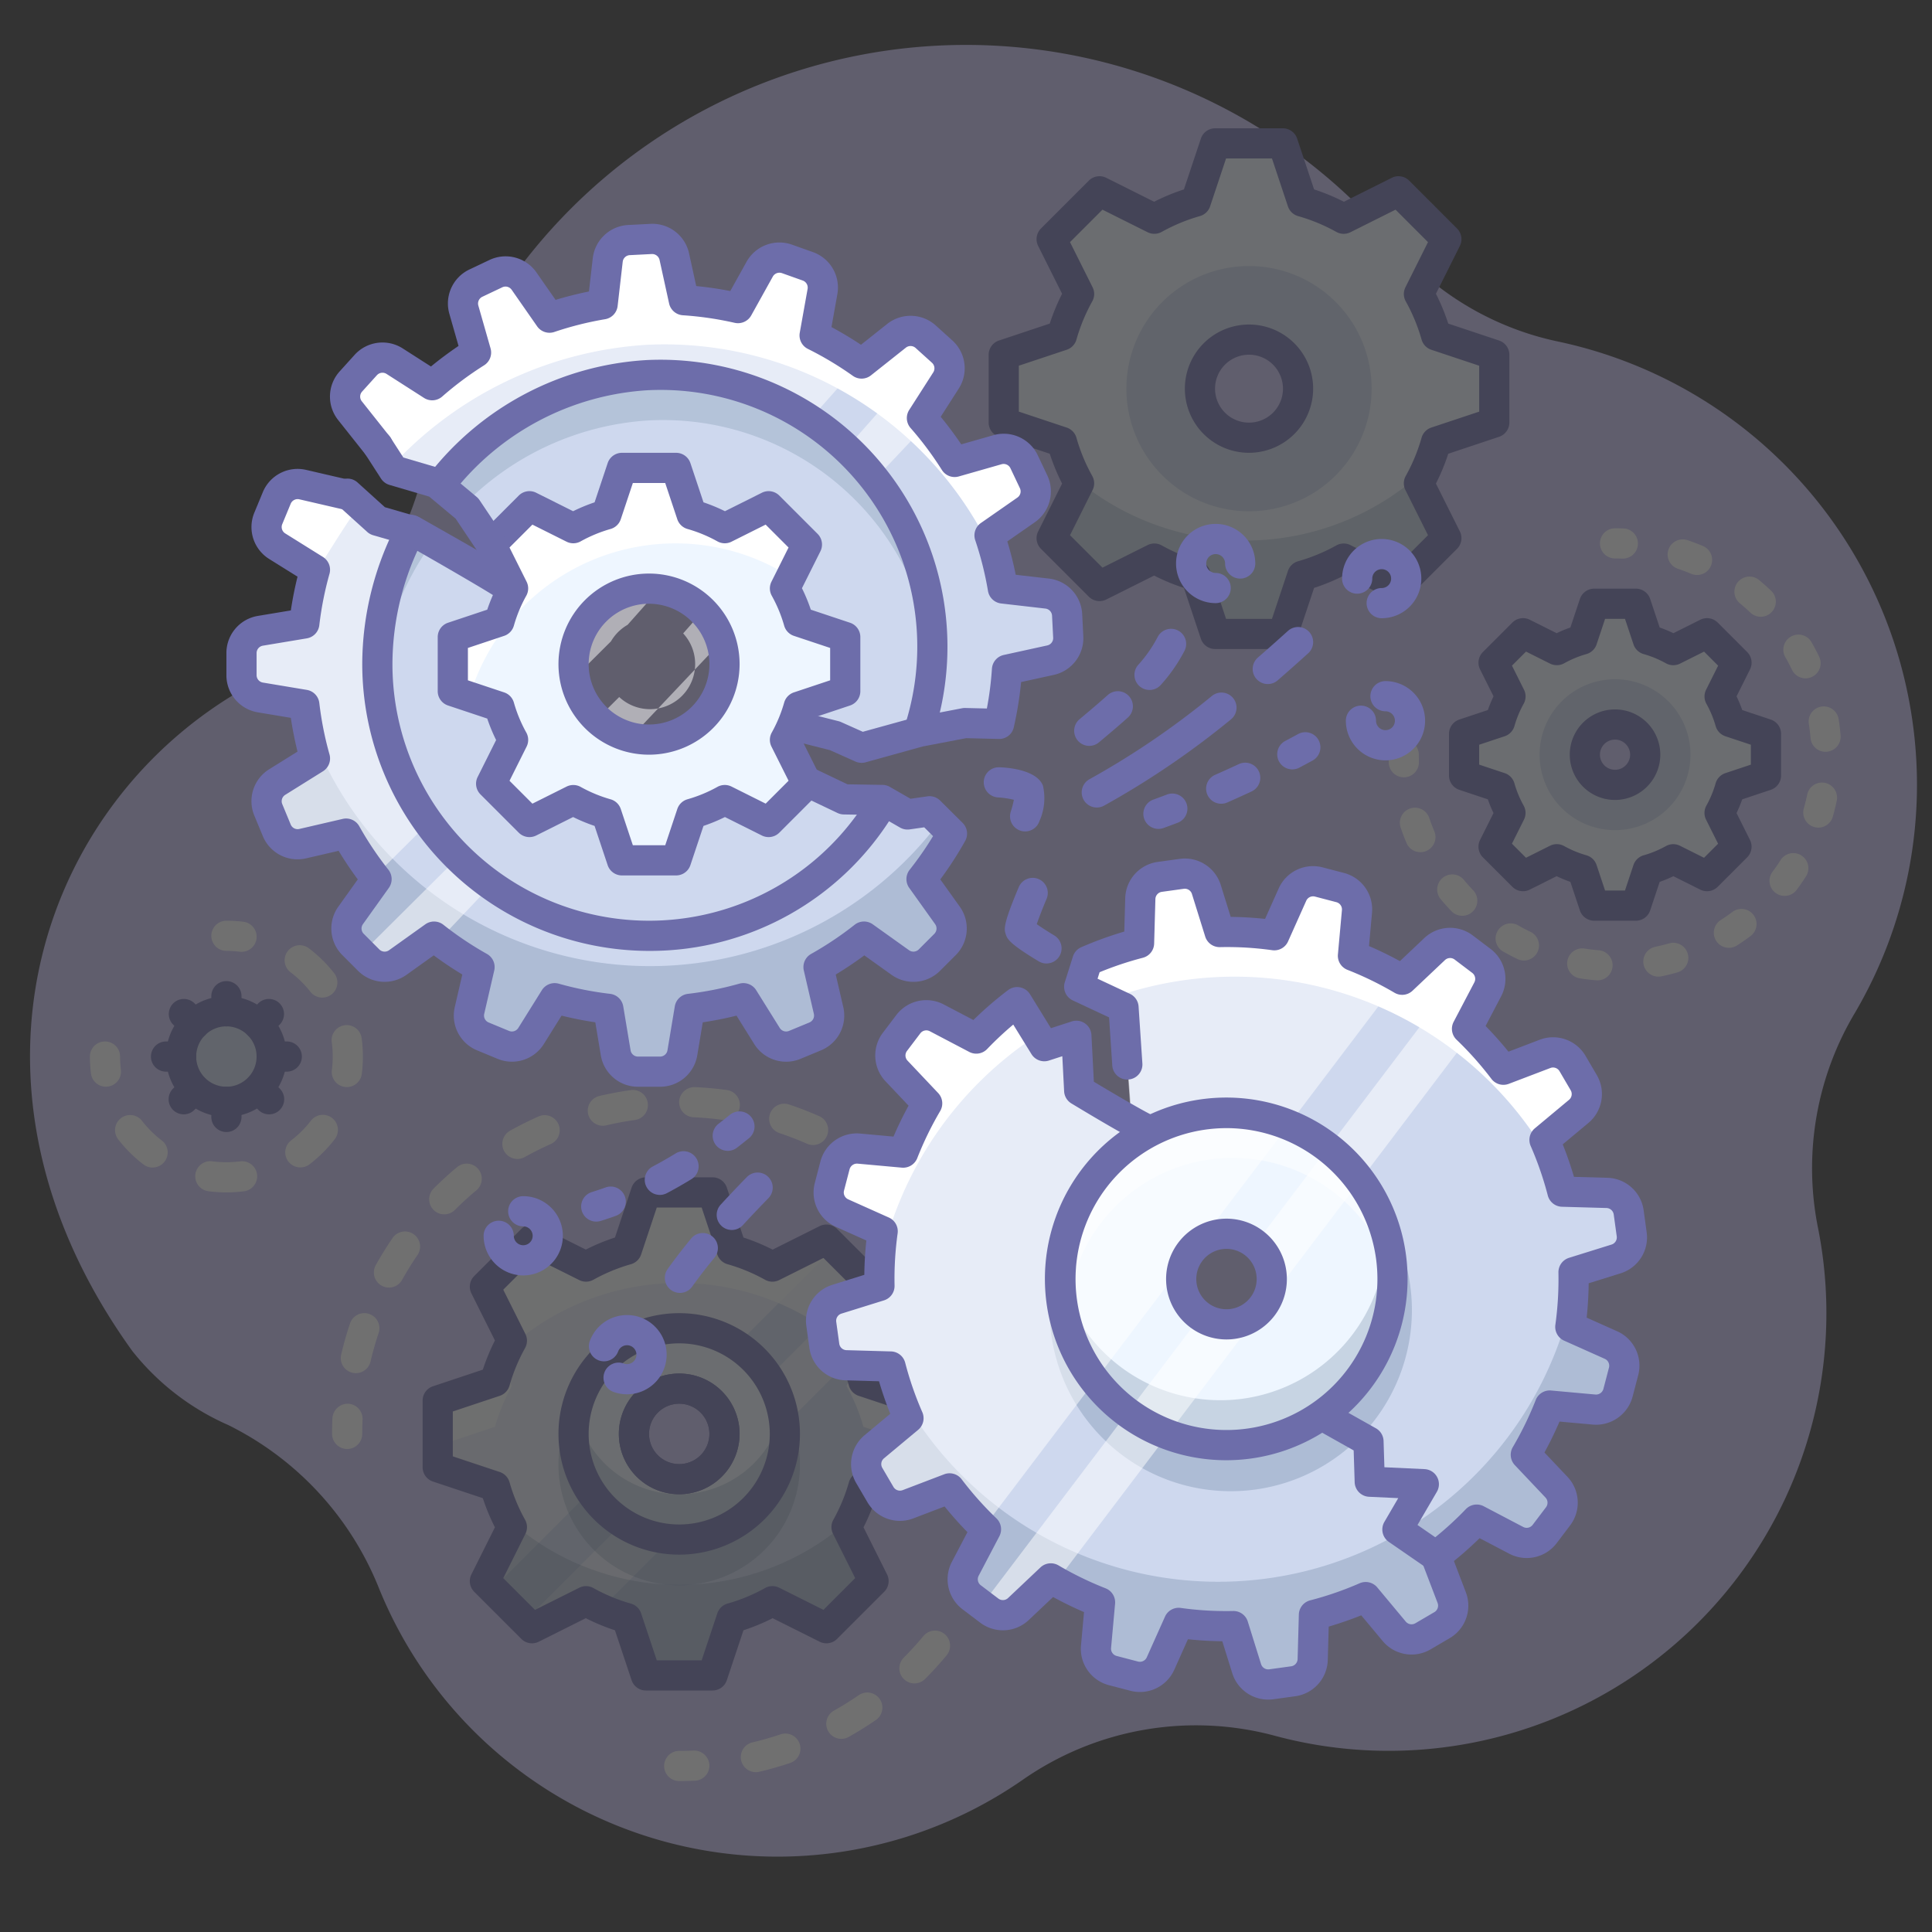 <?xml version="1.0" ?><svg data-name="Layer 3" height="128" id="Layer_3" viewBox="0 0 128 128" width="128" xmlns="http://www.w3.org/2000/svg"><rect x="0" y="0" width="128" height="128" fill="#333333" stroke="none"/><title/><g style="opacity:0.3"><path d="M126.689,47.663A30.001,30.001,0,0,0,103.177,22.617,19.69,19.69,0,0,1,92.244,16.069a37.011,37.011,0,0,0-64.255,15.372A21.013,21.013,0,0,1,17.107,45.114C2.945,52.473-4.151,71.573,8.758,89.498a16.602,16.602,0,0,0,6.352,4.909,20.579,20.579,0,0,1,10.02,10.876,28.488,28.488,0,0,0,42.624,12.637A20.059,20.059,0,0,1,84.377,114.977a29.001,29.001,0,0,0,36.038-33.793,20.08,20.08,0,0,1,2.51-14.132A29.832,29.832,0,0,0,126.689,47.663Z" style="fill:#c9c1f5"/><path d="M61,97.207V92.793L57.205,91.528a12.611,12.611,0,0,0-1.12-2.703l1.789-3.578-3.121-3.121-3.578,1.789A12.603,12.603,0,0,0,48.472,82.795l-1.265-3.795H42.793L41.528,82.795a12.603,12.603,0,0,0-2.703,1.12l-3.578-1.789-3.121,3.121,1.789,3.578A12.605,12.605,0,0,0,32.795,91.528L29,92.793v4.414L32.795,98.472a12.604,12.604,0,0,0,1.12,2.703l-1.789,3.578,3.121,3.121,3.578-1.789a12.603,12.603,0,0,0,2.703,1.12l1.265,3.795h4.414l1.265-3.795a12.603,12.603,0,0,0,2.703-1.12l3.578,1.789,3.121-3.121-1.789-3.578A12.611,12.611,0,0,0,57.205,98.472Zm-16,.793a3,3,0,1,1,3-3A3,3,0,0,1,45,98Z" style="fill:#ced8ee"/><g style="opacity:0.5"><path d="M57.874,85.247l-.479-.479-9.497,9.497a2.965,2.965,0,0,1-3.634,3.634l-9.497,9.497.479.479,3.578-1.789c.325.181.666.336,1.008.488l16.741-16.741c-.153-.342-.307-.683-.488-1.008Z" style="fill:#fff"/><path d="M42,95a2.96,2.96,0,0,1,3.799-2.879l9.475-9.475-.521-.521-3.578,1.789A12.603,12.603,0,0,0,48.472,82.795l-1.265-3.795H42.793L41.528,82.795a12.603,12.603,0,0,0-2.703,1.12l-3.578-1.789-3.121,3.121,1.789,3.578A12.605,12.605,0,0,0,32.795,91.528L29,92.793v4.414L32.795,98.472a12.604,12.604,0,0,0,1.12,2.703l-1.789,3.578.521.521L42.121,95.799A2.97,2.97,0,0,1,42,95Z" style="fill:#fff"/></g><path d="M45,101a7.996,7.996,0,0,1-7.738-6,8,8,0,1,0,15.476,0A7.996,7.996,0,0,1,45,101Z" style="fill:#2c4b75;opacity:0.2"/><g style="opacity:0.75"><path d="M33.915,91.825l-.721-1.442c-.147.375-.287.754-.398,1.146L29,92.793v3L32.795,94.528A12.605,12.605,0,0,1,33.915,91.825Z" style="fill:#fff"/><path d="M57.205,91.528c-.111-.392-.252-.77-.399-1.145l-.721,1.442A12.611,12.611,0,0,1,57.205,94.528L61,95.793v-3Z" style="fill:#fff"/><path d="M33.651,89.368a16.926,16.926,0,0,1,22.697 0c-.09-.18-.165-.368-.263-.544l1.789-3.578-3.121-3.121-3.578,1.789A12.603,12.603,0,0,0,48.472,82.795l-1.265-3.795H42.793L41.528,82.795a12.603,12.603,0,0,0-2.703,1.12l-3.578-1.789-3.121,3.121,1.789,3.578C33.817,89,33.741,89.188,33.651,89.368Z" style="fill:#fff"/></g><g style="opacity:0.2"><path d="M33.651,100.632a16.926,16.926,0,0,0,22.697-0c-.09.18-.165.368-.263.544l1.789,3.578-3.121,3.121-3.578-1.789a12.603,12.603,0,0,1-2.703,1.12L47.207,111H42.793L41.528,107.205a12.603,12.603,0,0,1-2.703-1.12l-3.578,1.789-3.121-3.121,1.789-3.578C33.817,101,33.741,100.812,33.651,100.632Z" style="fill:#2c4b75"/></g><path d="M45,88a7,7,0,1,0,7,7A7,7,0,0,0,45,88Zm0,10a3,3,0,1,1,3-3A3,3,0,0,1,45,98Z" style="fill:#eef6ff"/><g style="opacity:0.2"><path d="M45,99a7,7,0,0,1-6.835-5.5,7,7,0,1,0,13.67,0A7,7,0,0,1,45,99Z" style="fill:#2c4b75"/></g><path d="M47.207,112H42.793a1,1,0,0,1-.949-.684l-1.102-3.306a13.624,13.624,0,0,1-1.932-.8l-3.117,1.559a1,1,0,0,1-1.154-.188L31.419,105.46a1,1,0,0,1-.188-1.154l1.558-3.116a13.679,13.679,0,0,1-.8-1.932l-3.306-1.102A1,1,0,0,1,28,97.207V92.793a1,1,0,0,1,.684-.949l3.306-1.102a13.679,13.679,0,0,1,.8-1.932l-1.558-3.117a1,1,0,0,1,.188-1.154l3.121-3.121a1.002,1.002,0,0,1,1.154-.188l3.117,1.558a13.679,13.679,0,0,1,1.932-.8l1.102-3.306A1,1,0,0,1,42.793,78H47.207a1,1,0,0,1,.949.684l1.102,3.306a13.679,13.679,0,0,1,1.932.8l3.116-1.558a1.002,1.002,0,0,1,1.154.188l3.121,3.121a1,1,0,0,1,.188,1.154L57.21,88.811a13.624,13.624,0,0,1,.8,1.932l3.306,1.102A1,1,0,0,1,62,92.793V97.207a1,1,0,0,1-.684.949l-3.306,1.102a13.624,13.624,0,0,1-.8,1.932l1.559,3.116a1.0 1,0,0,1-.188,1.154L55.46,108.581a1.001,1.001,0,0,1-1.154.188L51.189,107.21a13.624,13.624,0,0,1-1.932.8l-1.102,3.306A1,1,0,0,1,47.207,112Zm-3.693-2h2.973l1.037-3.112a1.0 1,0,0,1,.676-.646,11.614,11.614,0,0,0,2.488-1.031,1.001,1.001,0,0,1,.935-.021l2.933,1.467,2.102-2.102-1.467-2.933a1.001,1.001,0,0,1,.021-.935,11.614,11.614,0,0,0,1.031-2.488 1.0 1,0,0,1,.646-.676L60,96.486V93.514l-3.112-1.037a1.0 1,0,0,1-.646-.676,11.614,11.614,0,0,0-1.031-2.488,1.001,1.001,0,0,1-.021-.935l1.467-2.934-2.102-2.101-2.933,1.466a.999.999,0,0,1-.935-.021,11.682,11.682,0,0,0-2.489-1.031,1,1,0,0,1-.675-.646L46.486,80H43.514l-1.037,3.111a1,1,0,0,1-.675.646A11.682,11.682,0,0,0,39.312,84.788a1.003,1.003,0,0,1-.935.021l-2.933-1.466-2.102,2.102,1.466,2.933a1,1,0,0,1-.021.935,11.682,11.682,0,0,0-1.031,2.489,1,1,0,0,1-.646.675L30,93.514v2.973l3.111,1.037a1,1,0,0,1,.646.675A11.682,11.682,0,0,0,34.788,100.688a1,1,0,0,1,.021.935l-1.466,2.933,2.101,2.102,2.934-1.467a.998.998,0,0,1,.935.021,11.614,11.614,0,0,0,2.488,1.031 1.0 1,0,0,1,.676.646ZM61,97.207h0ZM45,99a4,4,0,1,1,4-4A4.005,4.005,0,0,1,45,99Zm0-6a2,2,0,1,0,2,2A2.002,2.002,0,0,0,45,93Z" style="fill:#6d6daa"/><path d="M45,103a8,8,0,1,1,8-8A8.009,8.009,0,0,1,45,103Zm0-14a6,6,0,1,0,6,6A6.007,6.007,0,0,0,45,89Zm0,10a4,4,0,1,1,4-4A4.005,4.005,0,0,1,45,99Zm0-6a2,2,0,1,0,2,2A2.002,2.002,0,0,0,45,93Z" style="fill:#6d6daa"/><path d="M99,27.991V23.509l-3.855-1.285a12.81,12.81,0,0,0-1.137-2.746l1.817-3.634-3.17-3.17-3.634,1.817a12.801,12.801,0,0,0-2.746-1.137L84.991,9.5H80.509l-1.285,3.854a12.801,12.801,0,0,0-2.746,1.137l-3.634-1.817-3.17,3.17,1.817,3.634a12.805,12.805,0,0,0-1.137,2.746L66.5,23.509v4.483l3.855,1.285a12.806,12.806,0,0,0,1.137,2.746l-1.817,3.634,3.17,3.17,3.634-1.817a12.801,12.801,0,0,0,2.746,1.137L80.509,42h4.483l1.285-3.855a12.801,12.801,0,0,0,2.746-1.137l3.634,1.817,3.17-3.17-1.817-3.634a12.811,12.811,0,0,0,1.137-2.746ZM82.75,29A3.25,3.25,0,1,1,86,25.75,3.25,3.25,0,0,1,82.75,29Z" style="fill:#eef6ff"/><g style="opacity:0.2"><path d="M70.797,31.308a17.455,17.455,0,0,0,23.406-0c-.092.186-.171.38-.272.561l1.845,3.69L92.558,38.777l-3.69-1.845a12.997,12.997,0,0,1-2.788,1.155L84.776,42H80.224l-1.305-3.914a12.997,12.997,0,0,1-2.788-1.155L72.442,38.777,69.223,35.558l1.845-3.69C70.967,31.688,70.889,31.494,70.797,31.308Z" style="fill:#2c4b75"/></g><path d="M82.75,17.625a8.125,8.125,0,1,0,8.125,8.125A8.125,8.125,0,0,0,82.75,17.625ZM82.75,29A3.25,3.25,0,1,1,86,25.75,3.25,3.25,0,0,1,82.75,29Z" style="fill:#ced8ee"/><path d="M84.991,43H80.509a1,1,0,0,1-.949-.684L78.438,38.951a13.869,13.869,0,0,1-1.975-.817L73.291,39.72a1.002,1.002,0,0,1-1.154-.188L68.968,36.362a1.0 1,0,0,1-.188-1.154l1.586-3.171a13.893,13.893,0,0,1-.817-1.975l-3.365-1.122A1,1,0,0,1,65.5,27.991V23.509a1,1,0,0,1,.684-.949L69.549,21.438a13.893,13.893,0,0,1,.817-1.975L68.78,16.292a1.0 1,0,0,1,.188-1.154l3.169-3.17a.999.999,0,0,1,1.154-.188l3.172,1.586a13.869,13.869,0,0,1,1.975-.817l1.122-3.365A1,1,0,0,1,80.509,8.5h4.482a1,1,0,0,1,.949.684L87.062,12.549a13.869,13.869,0,0,1,1.975.817l3.172-1.586a1,1,0,0,1,1.154.188l3.169,3.17a1.0 1,0,0,1,.188,1.154l-1.586,3.171a13.893,13.893,0,0,1,.817,1.975l3.365,1.122A1,1,0,0,1,100,23.509v4.482a1,1,0,0,1-.684.949L95.951,30.062a13.893,13.893,0,0,1-.817,1.975L96.72,35.208a1.0 1,0,0,1-.188,1.154l-3.169,3.17a1.002,1.002,0,0,1-1.154.188l-3.172-1.586a13.869,13.869,0,0,1-1.975.817l-1.122,3.365A1,1,0,0,1,84.991,43Zm-3.762-2h3.041l1.057-3.171a1.0 1,0,0,1,.676-.646,11.829,11.829,0,0,0,2.531-1.048.998.998,0,0,1,.935-.021L92.459,37.608,94.608,35.458l-1.495-2.989a1.001,1.001,0,0,1,.021-.935,11.829,11.829,0,0,0,1.048-2.531 1.0 1,0,0,1,.646-.676L98,27.271v-3.041l-3.171-1.057a1.0 1,0,0,1-.646-.676,11.829,11.829,0,0,0-1.048-2.531,1.001,1.001,0,0,1-.021-.935L94.608,16.042,92.459,13.892l-2.989,1.495a1.005,1.005,0,0,1-.935-.021,11.829,11.829,0,0,0-2.531-1.048 1.0 1,0,0,1-.676-.646L84.271,10.5h-3.041l-1.057,3.171a1.0 1,0,0,1-.676.646,11.829,11.829,0,0,0-2.531,1.048,1.005,1.005,0,0,1-.935.021L73.041,13.892,70.892,16.042l1.495,2.989a1.001,1.001,0,0,1-.021.935,11.829,11.829,0,0,0-1.048,2.531 1.0 1,0,0,1-.646.676L67.5,24.229v3.041l3.171,1.057a1.0 1,0,0,1,.646.676,11.829,11.829,0,0,0,1.048,2.531,1.001,1.001,0,0,1,.021.935L70.892,35.458l2.15,2.15,2.989-1.495a.998.998,0,0,1,.935.021,11.829,11.829,0,0,0,2.531,1.048 1.0 1,0,0,1,.676.646ZM99,27.991h0ZM82.75,30A4.25,4.25,0,1,1,87,25.75,4.255,4.255,0,0,1,82.75,30Zm0-6.5A2.25,2.25,0,1,0,85,25.75,2.252,2.252,0,0,0,82.75,23.5Z" style="fill:#6d6daa"/><path d="M117,51.379V48.621L114.628,47.83a7.883,7.883,0,0,0-.7-1.69l1.118-2.236-1.951-1.951-2.236,1.118a7.878,7.878,0,0,0-1.69-.7L108.379,40h-2.759L104.83,42.372a7.878,7.878,0,0,0-1.69.7l-2.236-1.118L98.954,43.904l1.118,2.236A7.88,7.88,0,0,0,99.372,47.83L97,48.621v2.759l2.372.791a7.881,7.881,0,0,0,.7,1.69L98.954,56.096l1.951,1.951,2.236-1.118A7.878,7.878,0,0,0,104.83,57.628L105.621,60h2.759l.791-2.372a7.877,7.877,0,0,0,1.69-.7l2.236,1.118,1.951-1.951-1.118-2.236A7.884,7.884,0,0,0,114.628,52.17ZM107,52a2,2,0,1,1,2-2A2,2,0,0,1,107,52Z" style="fill:#eef6ff"/><path d="M107,45a5,5,0,1,0,5,5A5,5,0,0,0,107,45Zm0,7a2,2,0,1,1,2-2A2,2,0,0,1,107,52Z" style="fill:#ced8ee"/><path d="M108.379,61h-2.759a1,1,0,0,1-.949-.684l-.63-1.89a8.903,8.903,0,0,1-.909-.376l-1.781.891a1.002,1.002,0,0,1-1.154-.188l-1.951-1.951a1,1,0,0,1-.188-1.154l.891-1.781a8.903,8.903,0,0,1-.376-.909l-1.89-.63A1,1,0,0,1,96,51.379V48.621a1,1,0,0,1,.684-.949l1.89-.63a8.903,8.903,0,0,1,.376-.909l-.891-1.781a1,1,0,0,1,.188-1.154l1.951-1.951a1,1,0,0,1,1.154-.188l1.781.891a8.903,8.903,0,0,1,.909-.376l.63-1.89A1,1,0,0,1,105.621,39h2.759a1,1,0,0,1,.949.684l.63,1.89a8.903,8.903,0,0,1,.909.376l1.781-.891a1.002,1.002,0,0,1,1.154.188l1.951,1.951a1,1,0,0,1,.188,1.154l-.891,1.781a8.903,8.903,0,0,1,.376.909l1.89.63A1,1,0,0,1,118,48.621v2.759a1,1,0,0,1-.684.949l-1.89.63a8.903,8.903,0,0,1-.376.909l.891,1.781a1,1,0,0,1-.188,1.154l-1.951,1.951a1.004,1.004,0,0,1-1.154.188l-1.781-.891a8.903,8.903,0,0,1-.909.376l-.63,1.89A1,1,0,0,1,108.379,61Zm-2.038-2h1.317l.562-1.688a1,1,0,0,1,.675-.646,6.889,6.889,0,0,0,1.475-.611.998.998,0,0,1,.935-.021l1.592.796.931-.931-.796-1.592a1.001,1.001,0,0,1,.021-.935,6.889,6.889,0,0,0,.611-1.475,1,1,0,0,1,.646-.675L116,50.659V49.341l-1.688-.562a1,1,0,0,1-.646-.675,6.889,6.889,0,0,0-.611-1.475,1.001,1.001,0,0,1-.021-.935l.796-1.592-.931-.931-1.592.796a1.004,1.004,0,0,1-.935-.021,6.889,6.889,0,0,0-1.475-.611,1,1,0,0,1-.675-.646L107.659,41h-1.317l-.562,1.688a1,1,0,0,1-.675.646,6.889,6.889,0,0,0-1.475.611,1.004,1.004,0,0,1-.935.021l-1.592-.796-.931.931.796,1.592a1.001,1.001,0,0,1-.021.935,6.889,6.889,0,0,0-.611,1.475,1,1,0,0,1-.646.675L98,49.341v1.317l1.688.562a1,1,0,0,1,.646.675,6.889,6.889,0,0,0,.611,1.475,1.001,1.001,0,0,1,.021.935l-.796,1.592.931.931,1.592-.796a.998.998,0,0,1,.935.021,6.889,6.889,0,0,0,1.475.611,1,1,0,0,1,.675.646ZM117,51.379h0ZM107,53a3,3,0,1,1,3-3A3.003,3.003,0,0,1,107,53Zm0-4a1,1,0,1,0,1,1A1.001,1.001,0,0,0,107,49Z" style="fill:#6d6daa"/><path d="M107.5,37.009l-.036-0Q107.233,37,107,37a1,1,0,0,1,0-2q.269,0,.535.009a1,1,0,0,1-.035,2Z" style="fill:#fff"/><path d="M105.837,64.952c-.027,0-.055-.001-.083-.003q-.546-.045-1.08-.128a1,1,0,1,1,.308-1.977q.463.073.935.111a1,1,0,0,1-.081,1.997Zm4.035-.247a1,1,0,0,1-.204-1.979c.308-.064.613-.139.914-.226a1,1,0,1,1,.551,1.923q-.521.149-1.055.261A1.024,1.024,0,0,1,109.872,64.705Zm-8.908-1.069a.992.992,0,0,1-.431-.098q-.492-.235-.963-.505a1.0 1,0,0,1,.992-1.736q.408.233.834.438a1.0 1,0,0,1-.432,1.902Zm13.58-.84a1,1,0,0,1-.54-1.842q.397-.254.774-.537A1,1,0,0,1,115.975,62.02q-.434.324-.893.619A.993.993,0,0,1,114.544,62.796Zm-17.665-2.123a.996.996,0,0,1-.723-.309q-.376-.393-.723-.812a1.0 1,0,0,1,1.542-1.273q.3.363.626.704a1,1,0,0,1-.723,1.691Zm21.354-1.317a1.0 1,0,0,1-.801-1.598q.282-.376.535-.775a1,1,0,0,1,1.687,1.075q-.293.459-.618.896A.999.999,0,0,1,118.233,59.356ZM94.105,56.46a1,1,0,0,1-.921-.61q-.211-.499-.387-1.015a1,1,0,0,1,1.894-.645q.152.448.335.879A1.001,1.001,0,0,1,94.105,56.46Zm26.364-1.628a1.002,1.002,0,0,1-.962-1.273c.085-.3.16-.605.224-.915a1,1,0,0,1,1.959.405q-.111.535-.259,1.055A1,1,0,0,1,120.47,54.832Zm.479-5.022a1,1,0,0,1-.996-.916q-.04-.473-.113-.937a1.0 1,0,0,1,1.976-.311q.084.532.13,1.078a1.001,1.001,0,0,1-.912,1.081C121.005,49.808,120.977,49.809,120.949,49.809Zm-1.324-4.868a1.0 1,0,0,1-.902-.567q-.204-.426-.439-.834a1,1,0,0,1,1.735-.995q.27.471.506.962a1,1,0,0,1-.901,1.433Zm-2.97-4.08a.995.995,0,0,1-.689-.276q-.341-.324-.706-.625a1,1,0,0,1,1.272-1.543q.419.346.812.72a1,1,0,0,1-.689,1.724Zm-4.221-2.767a.991.991,0,0,1-.388-.079q-.433-.182-.881-.334a1,1,0,1,1,.641-1.895q.518.175,1.017.386a1,1,0,0,1-.389,1.922Z" style="fill:#fff"/><path d="M93.008,51.5a1,1,0,0,1-.999-.965Q92,50.269,92,50a1,1,0,0,1,2,0q0,.234.008.465a1,1,0,0,1-.964,1.035Z" style="fill:#fff"/><path d="M23,96a1,1,0,0,1-1-1q0-.525.023-1.045a1.023,1.023,0,0,1,1.044-.954,1.001,1.001,0,0,1,.954,1.044Q24,94.52,24,95A1,1,0,0,1,23,96Z" style="fill:#fff"/><path d="M50.077,117.411a1,1,0,0,1-.229-1.973c.629-.149,1.256-.328,1.864-.533a1,1,0,1,1,.639,1.896c-.666.225-1.354.421-2.043.584A.987.987,0,0,1,50.077,117.411Zm5.666-2.207a1,1,0,0,1-.49-1.873c.562-.315,1.116-.66,1.646-1.025a1,1,0,0,1,1.136,1.646c-.581.4-1.188.778-1.804,1.124A.997.997,0,0,1,55.742,115.204Zm4.841-3.674a1,1,0,0,1-.708-1.706c.453-.455.892-.938,1.305-1.436a1,1,0,0,1,1.54,1.276c-.452.545-.932,1.074-1.429,1.571A.997.997,0,0,1,60.583,111.53Zm3.657-4.854a1,1,0,0,1-.873-1.486c.313-.563.604-1.147.863-1.737a1.0 1,0,0,1,1.83.806c-.284.646-.603,1.287-.945,1.903A1.0 1,0,0,1,64.24,106.675Zm2.189-5.671a.988.988,0,0,1-.228-.026.999.999,0,0,1-.747-1.201c.146-.625.264-1.266.351-1.906a1.0 1,0,0,1,1.981.271c-.096.702-.225,1.405-.385,2.09A1.0 1,0,0,1,66.429,101.004Zm.545-6.053a1,1,0,0,1-.998-.953c-.03-.647-.091-1.297-.179-1.932a1.0 1,0,1,1,1.98-.276c.097.695.163,1.407.197,2.114a1.001,1.001,0,0,1-.952,1.046ZM23.578,90.975a1,1,0,0,1-.975-1.228c.161-.689.356-1.378.58-2.045a1.0 1,0,1,1,1.896.635c-.204.609-.381,1.237-.529,1.866A1.0 1,0,0,1,23.578,90.975ZM65.856,88.979a1.001,1.001,0,0,1-.948-.681c-.205-.61-.442-1.218-.703-1.807a1.0 1,0,0,1,1.828-.811c.286.646.545,1.311.771,1.979A1.001,1.001,0,0,1,65.856,88.979ZM25.769,85.305a1,1,0,0,1-.873-1.487c.342-.614.718-1.222,1.119-1.806a1,1,0,0,1,1.65,1.13c-.366.534-.709,1.089-1.022,1.649A1,1,0,0,1,25.769,85.305Zm37.369-1.761a.999.999,0,0,1-.825-.433c-.365-.53-.759-1.05-1.172-1.546a1,1,0,0,1,1.537-1.28c.452.543.884,1.112,1.283,1.692a1,1,0,0,1-.823,1.567ZM29.434,80.454a1,1,0,0,1-.708-1.707c.5-.501,1.028-.983,1.569-1.433a1,1,0,0,1,1.278,1.538c-.493.41-.975.85-1.432,1.308A.999.999,0,0,1,29.434,80.454Zm29.602-1.396a.995.995,0,0,1-.638-.23c-.499-.414-1.021-.807-1.549-1.169A1,1,0,1,1,57.978,76.009c.579.396,1.149.827,1.696,1.279a1,1,0,0,1-.639,1.77ZM34.279,76.785A1,1,0,0,1,33.79,74.913c.617-.345,1.256-.665,1.9-.95a1.0 1,0,0,1,.811,1.828c-.588.261-1.171.552-1.734.867A.997.997,0,0,1,34.279,76.785Zm19.586-.925a1.003,1.003,0,0,1-.403-.085c-.589-.26-1.198-.495-1.808-.699a1,1,0,1,1,.633-1.897c.669.224,1.336.481,1.983.766a1,1,0,0,1-.404,1.916ZM39.942,74.584a1,1,0,0,1-.228-1.974c.689-.162,1.392-.293,2.088-.39a1,1,0,0,1,.274,1.981c-.635.088-1.276.208-1.906.355A1,1,0,0,1,39.942,74.584Zm8.077-.378a1.014,1.014,0,0,1-.138-.009c-.636-.087-1.286-.146-1.931-.175a1,1,0,0,1-.955-1.043,1.014,1.014,0,0,1,1.043-.955c.706.031,1.417.096,2.115.191a1,1,0,0,1-.135,1.991Z" style="fill:#fff"/><path d="M45,118a1,1,0,0,1,0-2q.48,0,.955-.021a1.015,1.015,0,0,1,1.044.954,1.001,1.001,0,0,1-.954,1.044Q45.525,118,45,118Z" style="fill:#fff"/><circle cx="14.999" cy="69.999" r="3" style="fill:#ced8ee" transform="translate(-13.608 4.376) rotate(-11.46)"/><path d="M14.991,74a4.001,4.001,0,1,1,3.928-4.796h0a4.006,4.006,0,0,1-3.928,4.796ZM15,67.999a2.015,2.015,0,0,0-.398.04,2,2,0,1,0,2.357,1.563h0A2.004,2.004,0,0,0,15,67.999Z" style="fill:#6d6daa"/><path d="M15,68a1,1,0,0,1-1-1V66a1,1,0,0,1,2,0v1A1,1,0,0,1,15,68Z" style="fill:#6d6daa"/><path d="M15,75a1,1,0,0,1-1-1V73a1,1,0,0,1,2,0v1A1,1,0,0,1,15,75Z" style="fill:#6d6daa"/><path d="M12,71H11a1,1,0,0,1,0-2h1a1,1,0,0,1,0,2Z" style="fill:#6d6daa"/><path d="M19,71H18a1,1,0,0,1,0-2h1a1,1,0,0,1,0,2Z" style="fill:#6d6daa"/><path d="M17.121,68.879a1,1,0,0,1-.707-1.707l.708-.708a1.0 1,0,0,1,1.414,1.414l-.708.708A.997.997,0,0,1,17.121,68.879Z" style="fill:#6d6daa"/><path d="M12.171,73.829a1,1,0,0,1-.707-1.707l.708-.708a1.0 1,0,0,1,1.414,1.414l-.708.708A.997.997,0,0,1,12.171,73.829Z" style="fill:#6d6daa"/><path d="M17.829,73.829a.997.997,0,0,1-.707-.293l-.708-.708a1.0 1,0,0,1,1.414-1.414l.708.708a1,1,0,0,1-.707,1.707Z" style="fill:#6d6daa"/><path d="M12.879,68.879a.997.997,0,0,1-.707-.293l-.708-.708a1.0 1,0,0,1,1.414-1.414l.708.708a1,1,0,0,1-.707,1.707Z" style="fill:#6d6daa"/><path d="M16,63.061a1.063,1.063,0,0,1-.124-.007,7.117,7.117,0,0,0-.876-.054,1,1,0,0,1,0-2,9.186,9.186,0,0,1,1.122.068A1,1,0,0,1,16,63.061Z" style="fill:#fff"/><path d="M15,79a9.146,9.146,0,0,1-1.17-.075 1.0 1,0,1,1,.256-1.983,7.255,7.255,0,0,0,1.84-.002,1,1,0,0,1,.258,1.983A9.23,9.23,0,0,1,15,79Zm-4.891-1.647a.999.999,0,0,1-.605-.205,9.047,9.047,0,0,1-1.673-1.662,1,1,0,1,1,1.582-1.224,7.026,7.026,0,0,0,1.304,1.294,1,1,0,0,1-.607,1.795Zm9.791-.008A1,1,0,0,1,19.292,75.55a7.053,7.053,0,0,0,1.302-1.296 1.0 1,0,1,1,1.584,1.221,9.049,9.049,0,0,1-1.671,1.665A.995.995,0,0,1,19.9,77.344ZM22.979,72.022a.963.963,0,0,1-.129-.008 1.0 1,0,0,1-.864-1.119A7.083,7.083,0,0,0,21.98,69.058a1,1,0,1,1,1.982-.267,9.132,9.132,0,0,1,.081,1.208,8.999,8.999,0,0,1-.073,1.15A1.0 1,0,0,1,22.979,72.022ZM21.354,66.094a.999.999,0,0,1-.789-.385,7.024,7.024,0,0,0-1.31-1.288A1,1,0,1,1,20.46,62.824a9.056,9.056,0,0,1,1.682,1.654,1,1,0,0,1-.788,1.615Z" style="fill:#fff"/><path d="M7.017,71.998a1.0 1,0,0,1-.991-.877,9.119,9.119,0,0,1-.07-1.122,1,1,0,1,1,2,0,7.192,7.192,0,0,0,.054.875.999.999,0,0,1-.869,1.115A.98.98,0,0,1,7.017,71.998Z" style="fill:#fff"/></g><path d="M66.191,47.959a22.879,22.879,0,0,0,.524-3.59l2.881-.631a1.5,1.5,0,0,0,1.177-1.541l-.074-1.457a1.5,1.5,0,0,0-1.327-1.415l-2.93-.337a22.88,22.88,0,0,0-.884-3.519l2.417-1.684a1.5,1.5,0,0,0,.498-1.874l-.626-1.318a1.5,1.5,0,0,0-1.767-.799l-2.833.809a23.033,23.033,0,0,0-2.168-2.908l1.592-2.485a1.5,1.5,0,0,0-.257-1.922l-1.082-.978a1.5,1.5,0,0,0-1.938-.062l-2.311,1.834a23.036,23.036,0,0,0-3.112-1.864l.519-2.9A1.5,1.5,0,0,0,53.517,17.642l-1.374-.489a1.5,1.5,0,0,0-1.814.684l-1.431,2.575a22.881,22.881,0,0,0-3.59-.525l-.631-2.88A1.5,1.5,0,0,0,43.135,15.83l-1.457.074a1.5,1.5,0,0,0-1.414,1.327l-.337,2.929a22.881,22.881,0,0,0-3.519.884l-1.684-2.418a1.5,1.5,0,0,0-1.874-.498l-1.318.625a1.5,1.5,0,0,0-.799,1.767l.809,2.833a23.036,23.036,0,0,0-2.908,2.168L26.15,23.931a1.5,1.5,0,0,0-1.922.257l-.978,1.082a1.5,1.5,0,0,0-.062,1.938L25.022,29.52c-.218.306,6.456,4.329,6.228,4.667-.252.374,1.569,3.996,1.188,3.75-4.031-2.594-8.219-3.469-9.509-5.167l-2.87-.665a1.5,1.5,0,0,0-1.724.887l-.558,1.348a1.5,1.5,0,0,0,.592,1.847l2.5,1.56a22.866,22.866,0,0,0-.705,3.559l-2.909.485A1.5,1.5,0,0,0,16,43.271v1.458a1.5,1.5,0,0,0,1.253,1.48l2.909.485a22.865,22.865,0,0,0,.705,3.559L18.368,51.812a1.5,1.5,0,0,0-.592,1.847l.558,1.347a1.5,1.5,0,0,0,1.724.887l2.87-.665a23.02,23.02,0,0,0,2.019,3.014l-1.715,2.401a1.5,1.5,0,0,0,.16,1.933l1.031,1.031a1.5,1.5,0,0,0,1.933.16l2.401-1.715a23.031,23.031,0,0,0,3.014,2.019l-.665,2.87a1.5,1.5,0,0,0,.887,1.724l1.348.558A1.5,1.5,0,0,0,35.188,68.632l1.56-2.499a22.881,22.881,0,0,0,3.559.705l.485,2.909A1.5,1.5,0,0,0,42.271,71h1.459a1.5,1.5,0,0,0,1.48-1.253l.485-2.909a22.881,22.881,0,0,0,3.559-.705L50.812,68.632a1.5,1.5,0,0,0,1.847.592l1.348-.558a1.5,1.5,0,0,0,.887-1.724l-.665-2.87a23.031,23.031,0,0,0,3.014-2.019l2.401,1.715a1.5,1.5,0,0,0,1.933-.16l1.031-1.031a1.5,1.5,0,0,0,.16-1.933l-1.715-2.401a23.026,23.026,0,0,0,2.019-3.014c.637-1.312-8.363-2.896-8.363-2.896S52.111,49.405,52.375,48.667c.252-.705,3.364.785,3.458.5C55.988,48.698,66.046,48.451,66.191,47.959ZM43,49a5,5,0,1,1,5-5A5,5,0,0,1,43,49Z" style="fill:#ced8ee"/><path d="M23.02,32.709,20.152,32.037a1.5,1.5,0,0,0-1.727.883L17.863,34.266a1.5,1.5,0,0,0,.587,1.848l2.495,1.566c-.211.74,1.448-2.253,2.919-4.273Z" style="fill:#fff"/><path d="M25.815,31.034a25.064,25.064,0,0,1,17.059-8.191A24.006,24.006,0,0,1,66.251,37.757a22.96,22.96,0,0,0-.611-2.243L68.062,33.837a1.5,1.5,0,0,0,.503-1.873l-.622-1.319a1.5,1.5,0,0,0-1.765-.804l-2.835.801a23.018,23.018,0,0,0-2.161-2.913l1.598-2.481a1.5,1.5,0,0,0-.252-1.923l-1.08-.981a1.5,1.5,0,0,0-1.938-.067l-2.316,1.828a23.021,23.021,0,0,0-3.107-1.872l.526-2.899a1.5,1.5,0,0,0-.969-1.68l-1.373-.493a1.5,1.5,0,0,0-1.816.68l-1.438,2.571a22.875,22.875,0,0,0-3.589-.534l-.624-2.882a1.5,1.5,0,0,0-1.538-1.181l-1.457.07a1.5,1.5,0,0,0-1.418,1.323l-.345,2.929a22.874,22.874,0,0,0-3.521.875l-1.677-2.422a1.5,1.5,0,0,0-1.873-.503l-1.319.622a1.5,1.5,0,0,0-.804,1.765l.801,2.835a23.013,23.013,0,0,0-2.914,2.161l-2.481-1.598a1.5,1.5,0,0,0-1.923.252l-.981,1.08a1.5,1.5,0,0,0-.067,1.938l1.828,2.316Z" style="fill:#fff"/><g style="opacity:0.2"><path d="M63.104,55.29a23.018,23.018,0,0,1-2.027,3.008l1.709,2.406a1.5,1.5,0,0,1-.165,1.932l-1.034,1.029a1.5,1.5,0,0,1-1.933.155l-2.397-1.721a23.021,23.021,0,0,1-3.019,2.011l.657,2.872a1.5,1.5,0,0,1-.892,1.722l-1.349.555a1.5,1.5,0,0,1-1.845-.597l-1.553-2.504a22.875,22.875,0,0,1-3.561.696l-.492,2.908A1.5,1.5,0,0,1,43.721,71.01l-1.459-.004A1.5,1.5,0,0,1,40.786,69.749l-.477-2.91a22.874,22.874,0,0,1-3.557-.715l-1.566,2.495a1.5,1.5,0,0,1-1.848.587L31.991,68.645a1.5,1.5,0,0,1-.883-1.727L31.781,64.05a23.013,23.013,0,0,1-3.008-2.027l-2.406,1.709a1.5,1.5,0,0,1-1.932-.165l-1.029-1.034a1.5,1.5,0,0,1-.155-1.933l1.721-2.397a23.025,23.025,0,0,1-2.011-3.019l-2.872.657a1.5,1.5,0,0,1-1.722-.892l-.555-1.349a1.5,1.5,0,0,1,.597-1.845l2.504-1.553a22.98,22.98,0,0,1-.496-2.271,23.998,23.998,0,0,0,41.928,6.375Z" style="fill:#2c4b75"/></g><g style="opacity:0.5"><path d="M61.182,27.729l1.598-2.481a1.5,1.5,0,0,0-.252-1.923l-.455-.413L45.262,41.964a2.991,2.991,0,0,1-4.238,4.216L24.002,63.114l.433.435a1.5,1.5,0,0,0,1.932.165l2.406-1.709c.111.088.231.166.344.252l32.333-34.197C61.358,27.952,61.275,27.836,61.182,27.729Z" style="fill:#fff"/><path d="M41.578,41.398l15.454-17.398a22.997,22.997,0,0,0-2.946-1.766l.526-2.899a1.5,1.5,0,0,0-.969-1.68l-1.373-.493a1.5,1.5,0,0,0-1.816.68l-1.438,2.571a22.875,22.875,0,0,0-3.589-.534l-.624-2.882a1.5,1.5,0,0,0-1.538-1.181l-1.457.07a1.5,1.5,0,0,0-1.418,1.323l-.345,2.929a22.874,22.874,0,0,0-3.521.875l-1.677-2.422a1.5,1.5,0,0,0-1.873-.503l-1.319.622a1.5,1.5,0,0,0-.804,1.765l.801,2.835a23.013,23.013,0,0,0-2.914,2.161l-2.481-1.598a1.5,1.5,0,0,0-1.923.252l-.981,1.08a1.5,1.5,0,0,0-.067,1.938l1.828,2.316c-.241.252,1.445,1.806,1.225,2.073-.132.16,4.756,1.828,4.656,2.375-.079.437,2.009,3.437,1.938,3.844s-7.3-2.972-7.375-2.844c-.244.418-2.455-2.576-2.542-2.197L20.152,32.037a1.5,1.5,0,0,0-1.727.883L17.863,34.266a1.5,1.5,0,0,0,.587,1.848l2.495,1.566a22.881,22.881,0,0,0-.715,3.557l-2.91.477A1.5,1.5,0,0,0,16.064,43.191l-.004,1.459a1.5,1.5,0,0,0,1.25,1.483l2.907.492a22.882,22.882,0,0,0,.696,3.561l-2.504,1.553a1.5,1.5,0,0,0-.597,1.845l.555,1.349a1.5,1.5,0,0,0,1.722.892l2.872-.657a23.001,23.001,0,0,0,1.898,2.863L40.477,42.493A2.992,2.992,0,0,1,41.578,41.398Z" style="fill:#fff"/></g><path d="M61.038,47.935A18.013,18.013,0,0,0,42.862,24.855a18.703,18.703,0,0,0-13.731,7.298c-.314.402,3.277,4.17,2.994,4.596-.364.549-4.591-2.238-4.899-1.654A19.079,19.079,0,0,0,25,44a18.002,18.002,0,0,0,33.155,9.716c.18-.28-5.084-1.665-4.822-2.132L52.542,48.25l4.784,1.443ZM43,49a5,5,0,1,1,5-5A5,5,0,0,1,43,49Z" style="fill:#ced8ee"/><path d="M43.729,72h-1.459a2.492,2.492,0,0,1-2.466-2.089l-.363-2.18c-.75-.112-1.498-.26-2.236-.443l-1.169,1.873a2.491,2.491,0,0,1-3.078.986l-1.348-.558a2.491,2.491,0,0,1-1.479-2.874l.498-2.151c-.648-.391-1.281-.815-1.893-1.269l-1.8,1.286a2.492,2.492,0,0,1-3.22-.266L22.686,63.283a2.492,2.492,0,0,1-.267-3.221l1.285-1.799c-.453-.611-.877-1.245-1.269-1.894l-2.151.498a2.489,2.489,0,0,1-2.874-1.479l-.558-1.347a2.491,2.491,0,0,1,.986-3.078l1.873-1.168c-.183-.738-.331-1.486-.443-2.236l-2.18-.363A2.492,2.492,0,0,1,15,44.729V43.271a2.492,2.492,0,0,1,2.089-2.466l2.18-.363c.112-.75.26-1.498.443-2.236l-1.873-1.169a2.491,2.491,0,0,1-.986-3.078l.558-1.348a2.492,2.492,0,0,1,2.874-1.479l2.87.665a1.0 1,0,0,1-.451,1.948L19.833,33.081a.501.501,0,0,0-.575.296l-.558,1.348a.498.498,0,0,0,.197.615l2.499,1.56a.999.999,0,0,1,.433,1.119,22.017,22.017,0,0,0-.674,3.403,1,1,0,0,1-.829.871l-2.909.485A.499.499,0,0,0,17,43.271v1.458a.499.499,0,0,0,.418.493l2.909.485a1.0 1,0,0,1,.829.871,21.982,21.982,0,0,0,.674,3.403.999.999,0,0,1-.433,1.119l-2.499,1.56a.498.498,0,0,0-.197.616l.558,1.348a.496.496,0,0,0,.575.296l2.87-.665a.997.997,0,0,1,1.098.485,22.086,22.086,0,0,0,1.931,2.883,1.001,1.001,0,0,1,.029,1.201l-1.715,2.401a.499.499,0,0,0,.053.645l1.031,1.032a.499.499,0,0,0,.644.053l2.401-1.715a.999.999,0,0,1,1.201.029,22.174,22.174,0,0,0,2.883,1.931.999.999,0,0,1,.485,1.098L32.081,67.167a.498.498,0,0,0,.295.575l1.348.558a.499.499,0,0,0,.615-.197l1.56-2.499a1.001,1.001,0,0,1,1.119-.433,21.982,21.982,0,0,0,3.403.674 1.0 1,0,0,1,.871.829l.485,2.909a.498.498,0,0,0,.493.418h1.459a.498.498,0,0,0,.493-.418l.485-2.909a1.0 1,0,0,1,.871-.829,21.982,21.982,0,0,0,3.403-.674.999.999,0,0,1,1.119.433l1.56,2.499a.499.499,0,0,0,.616.197l1.348-.558a.498.498,0,0,0,.296-.575l-.665-2.87a.999.999,0,0,1,.485-1.098,22.174,22.174,0,0,0,2.883-1.931.999.999,0,0,1,1.201-.029l2.401,1.715a.499.499,0,0,0,.645-.053l1.03-1.031a.498.498,0,0,0,.054-.644l-1.715-2.401a1.001,1.001,0,0,1,.029-1.201,22.127,22.127,0,0,0,1.55-2.229l-.586-.583-.965.138a1,1,0,0,1-.64-.123l-1.442-.83-2.284-.037a.999.999,0,0,1-.415-.098l-2.708-1.292a1.0 1,0,1,1,.861-1.805l2.511,1.198L58.475,52a1.003,1.003,0,0,1,.482.133l1.368.787,1.117-.16a.997.997,0,0,1,.847.281l1.488,1.479a1.0 1,0,0,1,.167,1.198,24.017,24.017,0,0,1-1.647,2.545l1.286,1.799a2.492,2.492,0,0,1-.267,3.221L62.283,64.315a2.491,2.491,0,0,1-3.221.266L57.263,63.296c-.612.453-1.245.877-1.893,1.269l.498,2.151a2.491,2.491,0,0,1-1.479,2.874l-1.347.558a2.489,2.489,0,0,1-3.078-.986l-1.168-1.873c-.738.183-1.486.331-2.236.443l-.363,2.18A2.492,2.492,0,0,1,43.729,72Zm13.354-21.459a1.004,1.004,0,0,1-.408-.087l-1.692-.756L52.224,49.001a1,1,0,1,1,.49-1.939l2.844.719a1.023,1.023,0,0,1,.163.057l1.443.645,3.523-.974,3.054-.586a.897.897,0,0,1,.211-.017l1.431.034a21.935,21.935,0,0,0,.335-2.636,1.001,1.001,0,0,1,.784-.911l2.88-.631a.499.499,0,0,0,.393-.514l-.074-1.457a.499.499,0,0,0-.443-.472l-2.929-.337a1.001,1.001,0,0,1-.872-.828,21.94,21.94,0,0,0-.845-3.364.999.999,0,0,1,.375-1.14l2.417-1.684a.499.499,0,0,0,.166-.625l-.625-1.318a.499.499,0,0,0-.589-.266l-2.833.809a.998.998,0,0,1-1.121-.429,22.021,22.021,0,0,0-2.074-2.781,1,1,0,0,1-.09-1.198l1.591-2.485a.498.498,0,0,0-.085-.641l-1.082-.978a.501.501,0,0,0-.647-.02l-2.311,1.834a.999.999,0,0,1-1.201.032,22.229,22.229,0,0,0-2.977-1.784 1.0 1,0,0,1-.54-1.071l.519-2.9a.498.498,0,0,0-.325-.56l-1.374-.489a.503.503,0,0,0-.605.228l-1.431,2.575a1.004,1.004,0,0,1-1.097.489,21.911,21.911,0,0,0-3.433-.501,1.001,1.001,0,0,1-.911-.784l-.631-2.88a.506.506,0,0,0-.514-.393l-1.457.074a.498.498,0,0,0-.471.442l-.337,2.93a1.001,1.001,0,0,1-.828.872,21.879,21.879,0,0,0-3.365.846,1.001,1.001,0,0,1-1.141-.376l-1.684-2.417a.499.499,0,0,0-.625-.166l-1.317.625a.499.499,0,0,0-.267.589l.809,2.833a1.0 1,0,0,1-.429,1.121A22.122,22.122,0,0,0,29.293,26.275a1.002,1.002,0,0,1-1.198.09l-2.484-1.591a.499.499,0,0,0-.641.085l-.978,1.082a.497.497,0,0,0-.021.646l1.834,2.312a1.0 1,0,1,1-1.566,1.243l-1.834-2.312a2.491,2.491,0,0,1,.104-3.23l.978-1.082a2.491,2.491,0,0,1,3.203-.429l1.862,1.193c.588-.483,1.199-.939,1.827-1.362l-.606-2.124a2.492,2.492,0,0,1,1.332-2.944l1.317-.625a2.492,2.492,0,0,1,3.124.829l1.262,1.812c.728-.22,1.467-.406,2.211-.556l.252-2.195a2.492,2.492,0,0,1,2.357-2.211l1.457-.074a2.486,2.486,0,0,1,2.569,1.962l.473,2.158c.756.074,1.511.184,2.256.33l1.073-1.93a2.493,2.493,0,0,1,3.024-1.14l1.374.489a2.492,2.492,0,0,1,1.622,2.795l-.389,2.174c.667.358,1.321.75,1.955,1.171l1.732-1.375a2.495,2.495,0,0,1,3.23.103l1.083.979a2.491,2.491,0,0,1,.429,3.203l-1.192,1.862c.484.589.939,1.2,1.362,1.827l2.124-.606a2.493,2.493,0,0,1,2.945,1.331l.625,1.318a2.492,2.492,0,0,1-.83,3.124l-1.812,1.262c.22.728.406,1.467.556,2.211l2.195.252A2.493,2.493,0,0,1,71.698,40.689l.074,1.457a2.492,2.492,0,0,1-1.961,2.569l-2.159.473a24.022,24.022,0,0,1-.485,2.993.985.985,0,0,1-.999.777l-2.157-.052-2.87.548L57.35,50.505A1.011,1.011,0,0,1,57.084,50.541Z" style="fill:#6d6daa"/><path d="M29.058,32.247a18.712,18.712,0,0,1,13.803-7.392A18,18,0,0,1,61.748,41.923c.026.506.016,1.005 0,1.502a17.992,17.992,0,0,0-18.735-15.573A18.742,18.742,0,0,0,30.579,33.611Z" style="fill:#7690a8;opacity:0.3"/><path d="M28.657,35.906A19.22,19.22,0,0,0,25.076,45.5C25.035,45.004,25,44.506,25,44a19.083,19.083,0,0,1,2.252-8.952Z" style="fill:#7690a8;opacity:0.3"/><path d="M56,45.793V42.207L52.916,41.179a10.246,10.246,0,0,0-.91-2.196l1.454-2.907-2.536-2.536-2.907,1.454A10.243,10.243,0,0,0,45.821,34.084L44.793,31h-3.586L40.179,34.084a10.243,10.243,0,0,0-2.196.91l-2.907-1.454-2.536,2.536,1.454,2.907a10.243,10.243,0,0,0-.91,2.196L30,42.207v3.586L33.084,46.821a10.246,10.246,0,0,0,.91,2.197l-1.454,2.907,2.536,2.536,2.907-1.454a10.24,10.24,0,0,0,2.196.91L41.207,57h3.586L45.821,53.916a10.239,10.239,0,0,0,2.196-.91l2.907,1.454,2.536-2.536-1.454-2.907a10.249,10.249,0,0,0,.91-2.197ZM43,49a5,5,0,1,1,5-5A5,5,0,0,1,43,49Z" style="fill:#eef6ff"/><path d="M56,45.793V42.207l-3.084-1.028a10.248,10.248,0,0,0-.91-2.196l1.454-2.907L50.924,33.54l-2.907,1.454a10.241,10.241,0,0,0-2.196-.91L44.793,31H41.207L40.179,34.084a10.241,10.241,0,0,0-2.196.91l-2.907-1.454-2.536,2.536,1.454,2.907a10.244,10.244,0,0,0-.91,2.196L30,42.207v3.586L33.084,46.821a10.245,10.245,0,0,0,.91,2.197l-1.454,2.907,2.536,2.536,2.907-1.454a10.241,10.241,0,0,0,2.196.91L41.207,57h3.586L45.821,53.916a10.241,10.241,0,0,0,2.196-.91l2.907,1.454,2.536-2.536L52.007,49.017a10.249,10.249,0,0,0,.91-2.197ZM43,49a5,5,0,1,1,5-5A5,5,0,0,1,43,49Z" style="fill:none"/><path d="M43,63A19.022,19.022,0,0,1,24,44a20.171,20.171,0,0,1,2.336-9.359 1.0 1,0,0,1,1.77.932A18.167,18.167,0,0,0,26,44a17.002,17.002,0,0,0,31.524,8.84,1,1,0,0,1,1.707,1.042A18.881,18.881,0,0,1,43,63ZM60.878,49.447a1.001,1.001,0,0,1-.95-1.312A17.01,17.01,0,0,0,42.912,25.854a17.707,17.707,0,0,0-12.924,6.828,1,1,0,1,1-1.569-1.24A19.704,19.704,0,0,1,42.811,23.857,19.011,19.011,0,0,1,61.828,48.759,1.001,1.001,0,0,1,60.878,49.447Z" style="fill:#6d6daa"/><path d="M44.75,36a14.166,14.166,0,0,1,7.633,2.23l1.078-2.155-2.536-2.536-2.907,1.454A10.243,10.243,0,0,0,45.821,34.084L44.793,31h-3.586L40.179,34.084a10.243,10.243,0,0,0-2.196.91l-2.907-1.454-2.536,2.536,1.454,2.907a10.243,10.243,0,0,0-.91,2.196L30,42.207v3.586l1.103.367A14.251,14.251,0,0,1,44.75,36Z" style="fill:#fff"/><path d="M56,45.793V42.207L52.916,41.179a10.246,10.246,0,0,0-.91-2.196l1.454-2.907-2.536-2.536-2.907,1.454A10.243,10.243,0,0,0,45.821,34.084L44.793,31h-3.586L40.179,34.084a10.243,10.243,0,0,0-2.196.91l-2.907-1.454-2.536,2.536,1.454,2.907a10.243,10.243,0,0,0-.91,2.196L30,42.207v3.586L33.084,46.821a10.246,10.246,0,0,0,.91,2.197l-1.454,2.907,2.536,2.536,2.907-1.454a10.24,10.24,0,0,0,2.196.91L41.207,57h3.586L45.821,53.916a10.239,10.239,0,0,0,2.196-.91l2.907,1.454,2.536-2.536-1.454-2.907a10.249,10.249,0,0,0,.91-2.197ZM43,49a5,5,0,1,1,5-5A5,5,0,0,1,43,49Z" style="fill:none"/><path d="M44.793,58H41.207a1,1,0,0,1-.949-.684l-.866-2.597a11.373,11.373,0,0,1-1.422-.588L35.523,55.355a1.001,1.001,0,0,1-1.154-.188l-2.536-2.536a1.0 1,0,0,1-.188-1.154l1.224-2.448a11.373,11.373,0,0,1-.588-1.422l-2.597-.866A1,1,0,0,1,29,45.793V42.207a1,1,0,0,1,.684-.949l2.597-.866a11.336,11.336,0,0,1,.588-1.421L31.645,36.523a1.0 1,0,0,1,.188-1.154l2.536-2.536a.998.998,0,0,1,1.154-.188l2.448,1.224a11.373,11.373,0,0,1,1.422-.588l.866-2.597A1,1,0,0,1,41.207,30H44.793a1,1,0,0,1,.949.684l.866,2.597a11.373,11.373,0,0,1,1.422.588L50.477,32.645a1,1,0,0,1,1.154.188l2.536,2.536a1.0 1,0,0,1,.188,1.154L53.131,38.971a11.336,11.336,0,0,1,.588,1.421l2.597.866A1,1,0,0,1,57,42.207V45.793a1,1,0,0,1-.684.949l-2.597.866a11.373,11.373,0,0,1-.588,1.422L54.355,51.477a1.0 1,0,0,1-.188,1.154l-2.536,2.536a1.002,1.002,0,0,1-1.154.188L48.029,54.131a11.373,11.373,0,0,1-1.422.588l-.866,2.597A1,1,0,0,1,44.793,58Zm-2.865-2h2.145l.8-2.4a1,1,0,0,1,.675-.646,9.294,9.294,0,0,0,1.983-.821,1.003,1.003,0,0,1,.935-.021l2.262,1.131,1.517-1.517L51.112,49.465a.999.999,0,0,1,.021-.935,9.294,9.294,0,0,0,.821-1.983,1,1,0,0,1,.646-.675L55,45.072V42.928l-2.4-.8a1,1,0,0,1-.646-.675,9.28,9.28,0,0,0-.821-1.982.999.999,0,0,1-.021-.935l1.131-2.262-1.517-1.517L48.465,35.888a.999.999,0,0,1-.935-.021,9.294,9.294,0,0,0-1.983-.821,1,1,0,0,1-.675-.646L44.072,32H41.928l-.8,2.4a1,1,0,0,1-.675.646,9.294,9.294,0,0,0-1.983.821.999.999,0,0,1-.935.021l-2.262-1.131-1.517,1.517,1.131,2.262a.999.999,0,0,1-.021.935,9.28,9.28,0,0,0-.821,1.982,1,1,0,0,1-.646.675L31,42.928v2.145l2.4.8a1,1,0,0,1,.646.675,9.294,9.294,0,0,0,.821,1.983.999.999,0,0,1,.021.935l-1.131,2.262,1.517,1.517,2.262-1.131a1.003,1.003,0,0,1,.935.021,9.294,9.294,0,0,0,1.983.821,1,1,0,0,1,.675.646ZM56,45.793h0ZM43,50a6,6,0,1,1,6-6A6.007,6.007,0,0,1,43,50Zm0-10a4,4,0,1,0,4,4A4.005,4.005,0,0,0,43,40Z" style="fill:#6d6daa"/><path d="M33.688,39.938a1.004,1.004,0,0,1-.739-.326c-.57-.393-3.387-2.033-5.965-3.497l-2.262-.655a1.002,1.002,0,0,1-.393-.219l-1.98-1.791a1,1,0,1,1,1.342-1.483l1.809,1.636,2.153.624a.997.997,0,0,1,.216.091c6.896,3.912,6.896,3.912,6.818,4.712a1.009,1.009,0,0,1-.683.856A.996.996,0,0,1,33.688,39.938Z" style="fill:#6d6daa"/><path d="M32.541,37.076a.999.999,0,0,1-.832-.443l-1.522-2.27-1.751-1.462-2.634-.775a1,1,0,0,1-.558-.417L24.182,30.062a1,1,0,0,1,1.681-1.084l.86,1.334,2.476.729a1.002,1.002,0,0,1,.359.192l2.021,1.688a1.008,1.008,0,0,1,.189.21l1.602,2.388a1,1,0,0,1-.83,1.557Z" style="fill:#6d6daa"/><path d="M67.39,66.395a23.013,23.013,0,0,0-2.709,2.412l-2.613-1.37a1.5,1.5,0,0,0-1.892.423l-.881,1.163a1.5,1.5,0,0,0,.106,1.936l2.027,2.144a23.025,23.025,0,0,0-1.588,3.261l-2.934-.266a1.5,1.5,0,0,0-1.587,1.115l-.369,1.411a1.5,1.5,0,0,0,.839,1.748l2.689,1.203a22.881,22.881,0,0,0-.212,3.622l-2.815.878a1.5,1.5,0,0,0-1.039,1.637l.2,1.445a1.5,1.5,0,0,0,1.444,1.294l2.948.082a22.882,22.882,0,0,0,1.185,3.429l-2.263,1.887a1.5,1.5,0,0,0-.334,1.91l.737,1.258a1.5,1.5,0,0,0,1.829.643l2.752-1.051a23.03,23.03,0,0,0,2.412,2.709l-1.37,2.613a1.5,1.5,0,0,0,.423,1.892l1.163.881a1.5,1.5,0,0,0,1.936-.106l2.144-2.027A23.027,23.027,0,0,0,72.881,106.16l-.266,2.934a1.5,1.5,0,0,0,1.115,1.587l1.411.369a1.5,1.5,0,0,0,1.748-.839l1.203-2.689a22.874,22.874,0,0,0,3.622.212l.878,2.815a1.5,1.5,0,0,0,1.637,1.039l1.445-.2a1.5,1.5,0,0,0,1.294-1.444l.082-2.948a22.875,22.875,0,0,0,3.429-1.185l1.887,2.263a1.5,1.5,0,0,0,1.91.334l1.259-.737a1.5,1.5,0,0,0,.643-1.829l-1.051-2.752a23.031,23.031,0,0,0,2.709-2.412l2.613,1.37a1.5,1.5,0,0,0,1.892-.423l.881-1.163A1.5,1.5,0,0,0,103.117,98.525l-2.027-2.144a23.023,23.023,0,0,0,1.587-3.262l2.934.266a1.5,1.5,0,0,0,1.587-1.115l.369-1.411a1.5,1.5,0,0,0-.839-1.748l-2.689-1.203a22.868,22.868,0,0,0,.212-3.622l2.815-.878a1.5,1.5,0,0,0,1.039-1.637l-.2-1.445a1.5,1.5,0,0,0-1.444-1.294l-2.948-.082a22.867,22.867,0,0,0-1.185-3.429l2.263-1.887a1.5,1.5,0,0,0,.334-1.91l-.737-1.259a1.5,1.5,0,0,0-1.829-.643l-2.752,1.051a23.018,23.018,0,0,0-2.412-2.709l1.37-2.613a1.5,1.5,0,0,0-.423-1.892l-1.163-.881a1.5,1.5,0,0,0-1.936.106l-2.144,2.027A23.021,23.021,0,0,0,89.637,63.323l.266-2.934a1.5,1.5,0,0,0-1.115-1.587l-1.411-.369a1.5,1.5,0,0,0-1.748.839l-1.203,2.689A22.875,22.875,0,0,0,80.803,61.75l-.878-2.815a1.5,1.5,0,0,0-1.637-1.039l-1.445.2a1.5,1.5,0,0,0-1.294,1.444l-.082,2.948a22.874,22.874,0,0,0-3.429,1.185c-.006.036-.554.87-.246,1.474A9.675,9.675,0,0,0,74.5,67.542l.458,6.417L71.771,71.875l-.688-3.146L69.354,69.25ZM81.669,87.713a3,3,0,1,1,2.561-3.382A3,3,0,0,1,81.669,87.713Z" style="fill:#ced8ee"/><path d="M79.754,73.845a11,11,0,1,0,12.401,9.392A11,11,0,0,0,79.754,73.845Zm1.915,13.868a3,3,0,1,1,2.561-3.382A3,3,0,0,1,81.669,87.713Z" style="fill:#eef6ff"/><path d="M82.763,95.638a11.995,11.995,0,0,1-13.221-8.774,12,12,0,1,0,23.569-3.254A11.995,11.995,0,0,1,82.763,95.638Z" style="fill:#2c4b75;opacity:0.2"/><g style="opacity:0.2"><path d="M82.353,92.666A10.994,10.994,0,0,1,70.27,84.745a11,11,0,1,0,21.567-2.978A10.994,10.994,0,0,1,82.353,92.666Z" style="fill:#2c4b75"/></g><g style="opacity:0.5"><path d="M80.164,76.817a10.994,10.994,0,0,1,12.083,7.922,11,11,0,1,0-21.567,2.978A10.994,10.994,0,0,1,80.164,76.817Z" style="fill:#fff"/></g><path d="M73.067,66.346a24.029,24.029,0,0,1,30.069,11.354,22.96,22.96,0,0,0-.808-2.18l2.263-1.887a1.5,1.5,0,0,0,.334-1.91l-.737-1.259a1.5,1.5,0,0,0-1.829-.643l-2.752,1.051a23.018,23.018,0,0,0-2.412-2.709l1.37-2.613a1.5,1.5,0,0,0-.423-1.892l-1.163-.881a1.5,1.5,0,0,0-1.936.106l-2.144,2.027A23.021,23.021,0,0,0,89.637,63.323l.266-2.934a1.5,1.5,0,0,0-1.115-1.587l-1.411-.369a1.5,1.5,0,0,0-1.748.839l-1.203,2.689A22.875,22.875,0,0,0,80.803,61.75l-.878-2.815a1.5,1.5,0,0,0-1.637-1.039l-1.445.2a1.5,1.5,0,0,0-1.294,1.444l-.082,2.948a22.874,22.874,0,0,0-3.429,1.185L71.562,65.312Z" style="fill:#fff"/><path d="M67.39,66.395a23.013,23.013,0,0,0-2.709,2.412l-2.613-1.37a1.5,1.5,0,0,0-1.892.423l-.881,1.163a1.5,1.5,0,0,0,.106,1.936l2.027,2.144a23.025,23.025,0,0,0-1.588,3.261l-2.934-.266a1.5,1.5,0,0,0-1.587,1.115l-.369,1.411a1.5,1.5,0,0,0,.839,1.748l2.689,1.203a22.98,22.98,0,0,0-.187,2.317A24.081,24.081,0,0,1,68.764,68.552Z" style="fill:#fff"/><g style="opacity:0.2"><path d="M57.929,95.867l2.263-1.887a22.98,22.98,0,0,1-.808-2.18,24.002,24.002,0,0,0,44.844-6.192,22.96,22.96,0,0,1-.187,2.317l2.689,1.203a1.5,1.5,0,0,1,.839,1.748l-.369,1.411a1.5,1.5,0,0,1-1.587,1.115l-2.934-.266a23.018,23.018,0,0,1-1.587,3.261l2.027,2.144a1.5,1.5,0,0,1,.106,1.936l-.881,1.163a1.5,1.5,0,0,1-1.892.423l-2.613-1.37a23.021,23.021,0,0,1-2.709,2.412l1.051,2.752a1.5,1.5,0,0,1-.643,1.829l-1.259.737a1.5,1.5,0,0,1-1.91-.334l-1.887-2.263a22.875,22.875,0,0,1-3.429,1.185l-.082,2.948a1.5,1.5,0,0,1-1.294,1.444l-1.445.2a1.5,1.5,0,0,1-1.637-1.039l-.878-2.815a22.874,22.874,0,0,1-3.622-.212l-1.203,2.689a1.5,1.5,0,0,1-1.748.839l-1.411-.369a1.5,1.5,0,0,1-1.115-1.587l.266-2.934a23.013,23.013,0,0,1-3.262-1.588l-2.144,2.027a1.5,1.5,0,0,1-1.936.106l-1.163-.881a1.5,1.5,0,0,1-.423-1.892l1.37-2.613a23.025,23.025,0,0,1-2.412-2.709l-2.752,1.051a1.5,1.5,0,0,1-1.829-.643l-.737-1.259A1.5,1.5,0,0,1,57.929,95.867Z" style="fill:#2c4b75"/></g><g style="opacity:0.5"><path d="M97.193,68.164l1.37-2.613a1.5,1.5,0,0,0-.423-1.892l-.49-.371L83.155,82.428A2.991,2.991,0,0,1,79.546,87.194L65.05,106.335l.49.371a1.5,1.5,0,0,0,1.936-.106l2.144-2.027c.122.072.252.132.376.202L97.489,68.471C97.389,68.37,97.296,68.262,97.193,68.164Z" style="fill:#fff"/><path d="M72.038,63.672a22.874,22.874,0,0,1,3.429-1.185l.082-2.948a1.5,1.5,0,0,1,1.294-1.444l1.445-.2a1.5,1.5,0,0,1,1.637,1.039L80.803,61.75a22.875,22.875,0,0,1,3.622.212l1.203-2.689a1.5,1.5,0,0,1,1.748-.839l1.411.369A1.5,1.5,0,0,1,89.903,60.389l-.266,2.934a22.997,22.997,0,0,1,3.091,1.496L79.428,82.381a2.992,2.992,0,0,0-.938,1.238L65.19,101.181a23.001,23.001,0,0,1-2.278-2.57l-2.752,1.051a1.5,1.5,0,0,1-1.829-.643L57.593,97.76a1.5,1.5,0,0,1,.334-1.91l2.263-1.887A22.882,22.882,0,0,1,59.004,90.534l-2.948-.082a1.5,1.5,0,0,1-1.444-1.294l-.2-1.445A1.5,1.5,0,0,1,55.452,86.075l2.815-.878a22.881,22.881,0,0,1,.212-3.622l-2.689-1.203a1.5,1.5,0,0,1-.839-1.748l.369-1.411a1.5,1.5,0,0,1,1.587-1.115l2.934.266a23.025,23.025,0,0,1,1.588-3.261l-2.027-2.144a1.5,1.5,0,0,1-.106-1.936l.881-1.163a1.5,1.5,0,0,1,1.892-.423l2.613,1.37a23.013,23.013,0,0,1,2.709-2.412l1.714,2.688,2.083-.167.542,3.417,3.188,1.542-.5-7.042L71.812,65.229Z" style="fill:#fff"/></g><path d="M84.018,112.602a2.49,2.49,0,0,1-2.38-1.756L80.98,108.737c-.759-.008-1.521-.053-2.276-.133l-.902,2.015a2.494,2.494,0,0,1-2.914,1.398l-1.411-.368a2.492,2.492,0,0,1-1.858-2.644l.2-2.2c-.696-.299-1.381-.633-2.049-.998l-1.607,1.519a2.492,2.492,0,0,1-3.227.176l-1.162-.88a2.493,2.493,0,0,1-.705-3.155l1.027-1.958c-.532-.543-1.039-1.113-1.516-1.702l-2.063.788a2.491,2.491,0,0,1-3.049-1.071l-.737-1.259a2.491,2.491,0,0,1,.556-3.184l1.695-1.414c-.282-.706-.531-1.427-.745-2.155l-2.208-.062a2.49,2.49,0,0,1-2.407-2.157l-.2-1.445a2.492,2.492,0,0,1,1.733-2.729l2.109-.658c.008-.759.053-1.521.133-2.276l-2.015-.902a2.492,2.492,0,0,1-1.398-2.913L54.352,76.96a2.491,2.491,0,0,1,2.645-1.858l2.2.2c.298-.695.632-1.38.998-2.049L58.674,71.645a2.492,2.492,0,0,1-.177-3.227l.881-1.163a2.49,2.49,0,0,1,3.154-.704l1.958,1.027a24.043,24.043,0,0,1,2.296-1.98,1,1,0,0,1,1.455.273L69.627,68.119l1.378-.446a1.0 1,0,0,1,1.306.9l.16,3.094c1.753,1.052,3.614,2.126,3.968,2.258a1.016,1.016,0,0,1,.613,1.269.985.985,0,0,1-1.229.634c-.639-.202-3.598-1.971-4.841-2.723a1.001,1.001,0,0,1-.481-.804l-.12-2.324-.886.287a1.001,1.001,0,0,1-1.159-.427l-1.205-1.956a22.001,22.001,0,0,0-1.729,1.619.999.999,0,0,1-1.186.193L61.603,68.322a.498.498,0,0,0-.63.14L60.091,69.626a.498.498,0,0,0,.036.645l2.027,2.144A1,1,0,0,1,62.29,73.609a22.046,22.046,0,0,0-1.519,3.12,1.006,1.006,0,0,1-1.021.631l-2.934-.266a.509.509,0,0,0-.529.372l-.368,1.411a.498.498,0,0,0,.279.583l2.689,1.204a1.0 1,0,0,1,.583,1.05,21.867,21.867,0,0,0-.203,3.463,1,1,0,0,1-.702.976L55.75,87.03a.499.499,0,0,0-.347.546l.2,1.445a.497.497,0,0,0,.48.431l2.948.083a1,1,0,0,1,.94.749A21.939,21.939,0,0,0,61.106,93.562a1.001,1.001,0,0,1-.276,1.168l-2.263,1.887a.497.497,0,0,0-.111.636l.737,1.259a.5.5,0,0,0,.61.214l2.753-1.051a1,1,0,0,1,1.154.33,22,22,0,0,0,2.307,2.591,1,1,0,0,1,.193,1.186L64.839,104.397a.499.499,0,0,0,.141.631l1.162.88a.5.5,0,0,0,.646-.035l2.144-2.027a1.002,1.002,0,0,1,1.194-.136,22.111,22.111,0,0,0,3.12,1.519,1,1,0,0,1,.631,1.021l-.266,2.934a.498.498,0,0,0,.371.528l1.412.369a.498.498,0,0,0,.583-.279l1.204-2.689a.994.994,0,0,1,1.05-.583,21.55,21.55,0,0,0,3.464.203.996.996,0,0,1,.975.702l.878,2.815a.497.497,0,0,0,.545.346l1.445-.199a.499.499,0,0,0,.432-.481l.082-2.948a1,1,0,0,1,.749-.94,21.897,21.897,0,0,0,3.279-1.133,1,1,0,0,1,1.168.276l1.887,2.263a.498.498,0,0,0,.637.111l1.258-.737a.498.498,0,0,0,.214-.61l-1.051-2.751a1.001,1.001,0,0,1,.33-1.154,22.177,22.177,0,0,0,2.592-2.307,1.001,1.001,0,0,1,1.186-.193l2.613,1.371a.496.496,0,0,0,.631-.141l.881-1.163a.499.499,0,0,0-.036-.646l-2.027-2.144a1,1,0,0,1-.136-1.194,22.136,22.136,0,0,0,1.519-3.12.997.997,0,0,1,1.021-.631l2.934.266a.505.505,0,0,0,.529-.372l.369-1.411a.5.5,0,0,0-.281-.583l-2.688-1.202a1.001,1.001,0,0,1-.583-1.05,21.992,21.992,0,0,0,.203-3.464,1.001,1.001,0,0,1,.702-.975l2.815-.878a.498.498,0,0,0,.346-.545l-.199-1.445a.498.498,0,0,0-.481-.432l-2.948-.083a1.0 1,0,0,1-.94-.749,21.933,21.933,0,0,0-1.134-3.279,1.001,1.001,0,0,1,.276-1.168l2.263-1.887a.498.498,0,0,0,.111-.637l-.737-1.259a.499.499,0,0,0-.609-.214L99.962,71.807a.999.999,0,0,1-1.154-.331,22.103,22.103,0,0,0-2.307-2.592 1.0 1,0,0,1-.193-1.186l1.371-2.613a.498.498,0,0,0-.141-.63l-1.163-.881a.498.498,0,0,0-.646.036l-2.144,2.027a1.001,1.001,0,0,1-1.194.136,22.054,22.054,0,0,0-3.12-1.519,1.001,1.001,0,0,1-.631-1.021l.266-2.934a.498.498,0,0,0-.372-.529l-1.411-.369a.498.498,0,0,0-.583.28l-1.202,2.689a.997.997,0,0,1-1.05.583A21.525,21.525,0,0,0,80.824,62.75a1,1,0,0,1-.976-.702l-.878-2.815a.495.495,0,0,0-.546-.347L76.98,59.086a.498.498,0,0,0-.432.481l-.083,2.948a1.0 1,0,0,1-.749.94,21.96,21.96,0,0,0-2.865.958l-.135.428,2.144,1.003a.999.999,0,0,1,.574.839l.25,3.75a1.0 1,0,1,1-1.995.133L73.479,67.405l-2.403-1.125a1,1,0,0,1-.53-1.207l.538-1.703a1.001,1.001,0,0,1,.553-.615,24.078,24.078,0,0,1,2.85-1.036l.062-2.208a2.491,2.491,0,0,1,2.157-2.407l1.445-.2a2.492,2.492,0,0,1,2.729,1.733l.658,2.109c.759.008,1.521.053,2.276.133l.901-2.015a2.495,2.495,0,0,1,2.914-1.398l1.412.369a2.493,2.493,0,0,1,1.858,2.645l-.199,2.199c.695.298,1.381.632,2.049.998L94.355,62.157a2.49,2.49,0,0,1,3.228-.176l1.163.881a2.491,2.491,0,0,1,.705,3.153l-1.027,1.959c.533.544,1.04,1.114,1.516,1.702l2.063-.788A2.494,2.494,0,0,1,105.05,69.959l.737,1.259a2.493,2.493,0,0,1-.556,3.184l-1.696,1.414c.282.706.531,1.426.745,2.154l2.208.062A2.493,2.493,0,0,1,108.896,80.189l.199,1.445a2.491,2.491,0,0,1-1.732,2.729l-2.109.658c-.008.759-.053,1.521-.133,2.276l2.016.901a2.494,2.494,0,0,1,1.398,2.914l-.369,1.412a2.503,2.503,0,0,1-2.645,1.858l-2.199-.199c-.299.696-.633,1.381-.998,2.049l1.52,1.607a2.493,2.493,0,0,1,.177,3.227l-.881,1.164a2.492,2.492,0,0,1-3.154.705l-1.958-1.027q-.817.799-1.702,1.516l.788,2.062a2.493,2.493,0,0,1-1.072,3.049l-1.258.737a2.491,2.491,0,0,1-3.184-.556l-1.414-1.695c-.706.282-1.427.531-2.155.745l-.062,2.208a2.493,2.493,0,0,1-2.157,2.407l-1.445.199A2.555,2.555,0,0,1,84.018,112.602Z" style="fill:#6d6daa"/><path d="M81.233,96.744a12.014,12.014,0,1,1,1.667-.115A12.224,12.224,0,0,1,81.233,96.744Zm.032-22.002a10,10,0,1,0,9.899,8.632A10.018,10.018,0,0,0,81.266,74.741Z" style="fill:#6d6daa"/><path d="M81.25,88.742a4.001,4.001,0,1,1,3.971-4.548h0a4,4,0,0,1-3.416,4.51A4.096,4.096,0,0,1,81.25,88.742Zm.013-6.001a2,2,0,0,0-1.212,3.595,2,2,0,1,0,1.212-3.595Z" style="fill:#6d6daa"/><path d="M95.126,104.088a.995.995,0,0,1-.567-.177l-2.544-1.755a1,1,0,0,1-.296-1.327l.918-1.574-1.934-.09a1,1,0,0,1-.953-.968l-.066-2.103-2.175-1.224a1,1,0,1,1,.98-1.743l2.667,1.5a1.0 1,0,0,1,.509.84l.055,1.742,2.659.124a1,1,0,0,1,.817,1.503l-1.283,2.199,1.781,1.229a1,1,0,0,1-.569,1.823Z" style="fill:#6d6daa"/><path d="M72.167,49.416a1,1,0,0,1-.641-1.768c.64-.535,1.272-1.069,1.871-1.605a1,1,0,0,1,1.334,1.49c-.615.551-1.265,1.101-1.924,1.65A.995.995,0,0,1,72.167,49.416Z" style="fill:#6d6daa"/><path d="M76.158,45.712a1,1,0,0,1-.752-1.658,8.76,8.76,0,0,0,1.282-1.832 1.0 1,0,1,1,1.791.89,10.686,10.686,0,0,1-1.567,2.259A.999.999,0,0,1,76.158,45.712Z" style="fill:#6d6daa"/><path d="M45.045,85.659a1,1,0,0,1-.813-1.58c.455-.64.982-1.324,1.566-2.033a1,1,0,0,1,1.544,1.271c-.554.673-1.052,1.319-1.481,1.921A.998.998,0,0,1,45.045,85.659Z" style="fill:#6d6daa"/><path d="M48.482,81.489a1,1,0,0,1-.736-1.676q.817-.89,1.742-1.837a1,1,0,0,1,1.431,1.397q-.903.924-1.699,1.792A.998.998,0,0,1,48.482,81.489Z" style="fill:#6d6daa"/><path d="M72.667,53.5a1,1,0,0,1-.475-1.881,54.317,54.317,0,0,0,8.107-5.516,1,1,0,1,1,1.25,1.562,56.291,56.291,0,0,1-8.41,5.716A.996.996,0,0,1,72.667,53.5Zm11.327-8.18a1,1,0,0,1-.656-1.755q.992-.861,1.99-1.765a1,1,0,1,1,1.342,1.483q-1.014.917-2.021,1.792A.997.997,0,0,1,83.995,45.32Z" style="fill:#6d6daa"/><path d="M76.75,54.917a1,1,0,0,1-.341-1.94q.461-.168.922-.343a1.0 1,0,0,1,.711,1.869q-.475.181-.951.354A.997.997,0,0,1,76.75,54.917Z" style="fill:#6d6daa"/><path d="M80.911,53.25a1,1,0,0,1-.402-1.917q.783-.343,1.564-.709a1,1,0,0,1,.848,1.812q-.804.376-1.609.729A.999.999,0,0,1,80.911,53.25Z" style="fill:#6d6daa"/><path d="M85.62,50.974a1,1,0,0,1-.469-1.884q.435-.23.869-.467a1.0 1,0,0,1,.96,1.754q-.446.245-.893.481A.996.996,0,0,1,85.62,50.974Z" style="fill:#6d6daa"/><path d="M39.504,80.934a1,1,0,0,1-.298-1.955q.453-.141.903-.303a1.0 1,0,1,1,.679,1.881q-.491.178-.985.332A1.008,1.008,0,0,1,39.504,80.934Z" style="fill:#6d6daa"/><path d="M43.716,79.166a1,1,0,0,1-.468-1.884q.753-.398,1.499-.854a1.0 1,0,1,1,1.043,1.706q-.8.489-1.607.916A.997.997,0,0,1,43.716,79.166Z" style="fill:#6d6daa"/><path d="M48.216,76.246a1,1,0,0,1-.611-1.792q.383-.296.765-.605a1.0 1,0,0,1,1.26,1.553q-.401.326-.804.637A.995.995,0,0,1,48.216,76.246Z" style="fill:#6d6daa"/><path d="M67.917,55.084a1.002,1.002,0,0,1-.949-1.316,6.39,6.39,0,0,0,.203-.78,6.022,6.022,0,0,0-1.009-.154,1.007,1.007,0,0,1-.986-1.011.993.993,0,0,1,.991-.989c.024,0,2.45.014,2.929,1.212a3.711,3.711,0,0,1-.23,2.354A1.0 1,0,0,1,67.917,55.084Zm-.451-1.996h0Z" style="fill:#6d6daa"/><path d="M91.541,40.959a1,1,0,0,1,0-2,.625.625,0,1,0-.625-.625,1,1,0,0,1-2,0,2.625,2.625,0,1,1,2.625,2.625Z" style="fill:#6d6daa"/><path d="M91.791,50.375a2.628,2.628,0,0,1-2.625-2.625,1,1,0,0,1,2,0,.625.625,0,1,0,.625-.625,1,1,0,0,1,0-2,2.625,2.625,0,1,1,0,5.25Z" style="fill:#6d6daa"/><path d="M34.666,84.5a2.628,2.628,0,0,1-2.625-2.625,1,1,0,0,1,2,0,.625.625,0,1,0,.625-.625,1,1,0,0,1,0-2,2.625,2.625,0,0,1,0,5.25Z" style="fill:#6d6daa"/><path d="M41.539,92.375a2.607,2.607,0,0,1-.9-.16 1.0 1,0,1,1,.688-1.878.625.625,0,1,0-.372-.802,1,1,0,1,1-1.878-.688,2.625,2.625,0,1,1,2.462,3.528Z" style="fill:#6d6daa"/><path d="M80.541,39.959a2.625,2.625,0,1,1,2.625-2.625,1,1,0,0,1-2,0,.625.625,0,1,0-.625.625,1,1,0,0,1,0,2Z" style="fill:#6d6daa"/><path d="M69.333,63.834a.995.995,0,0,1-.514-.143c-1.984-1.19-2.086-1.497-2.185-1.792-.108-.325-.203-.606.861-3.122a1.0 1,0,1,1,1.842.779c-.238.562-.501,1.238-.65,1.672.31.218.775.516,1.161.748a1,1,0,0,1-.516,1.857Z" style="fill:#6d6daa"/></svg>